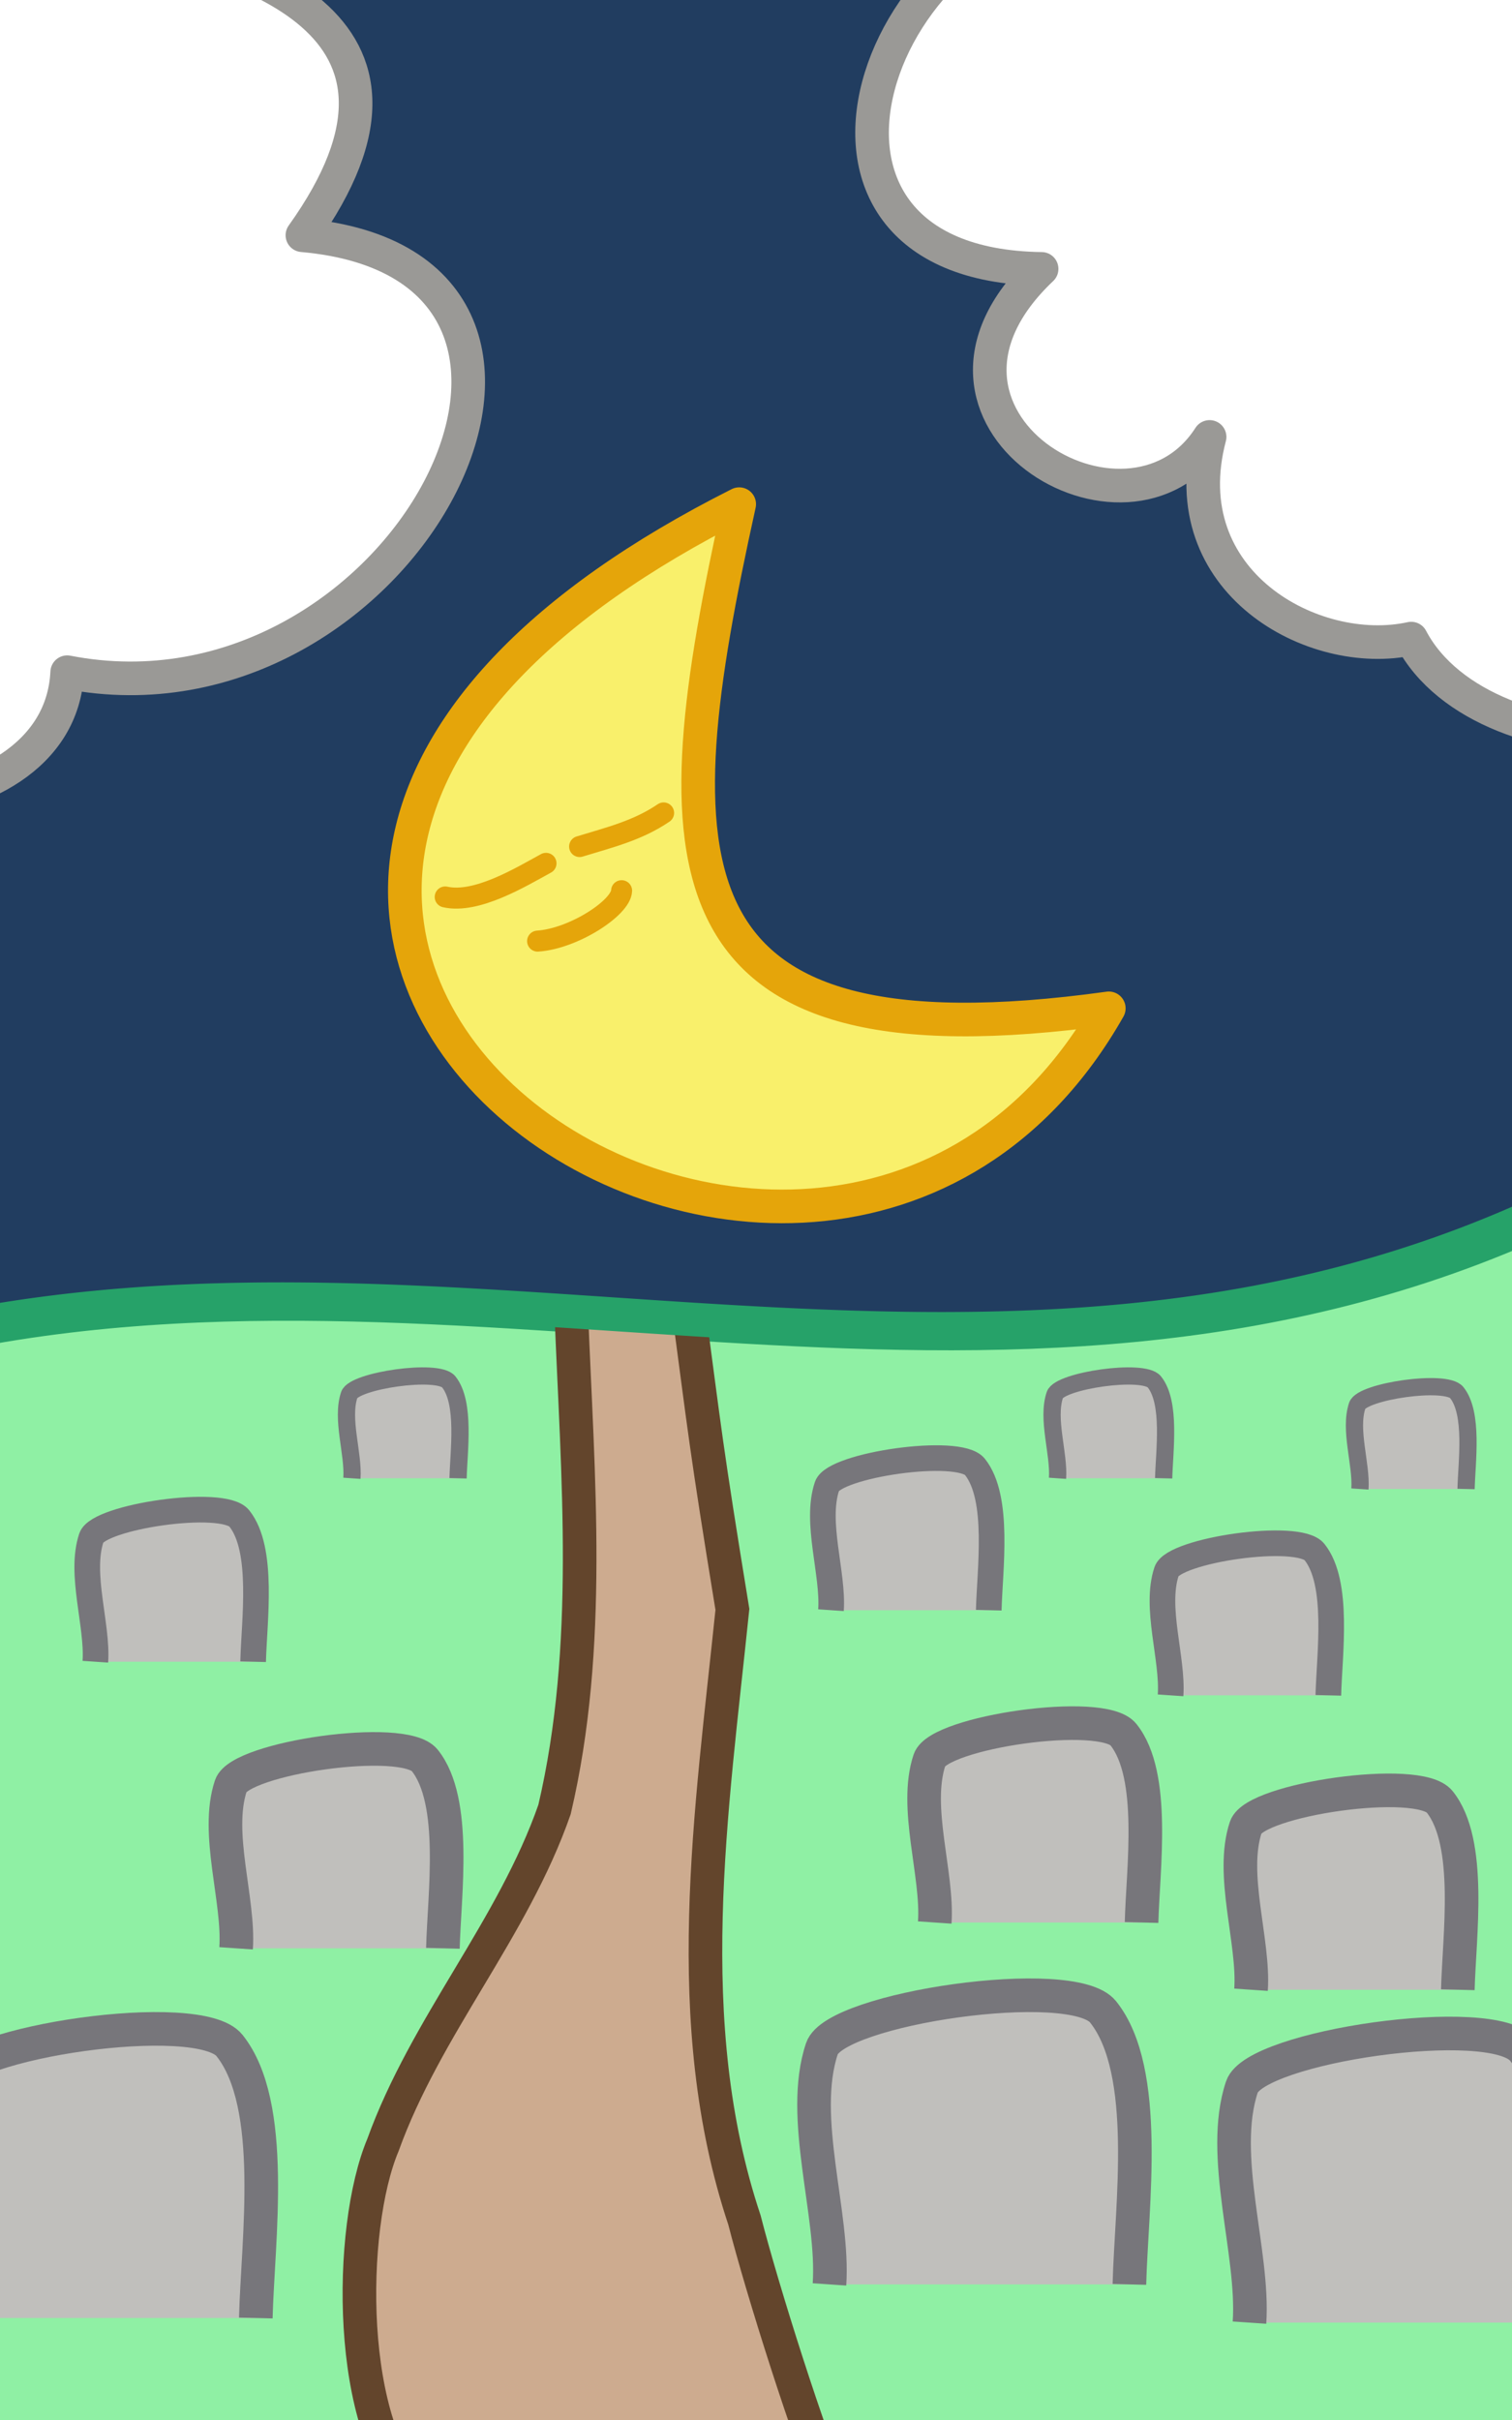 <?xml version="1.0" encoding="UTF-8" standalone="no"?>
<!-- Created with Inkscape (http://www.inkscape.org/) -->

<svg
   xmlns:dc="http://purl.org/dc/elements/1.1/"
   xmlns:cc="http://creativecommons.org/ns#"
   xmlns:rdf="http://www.w3.org/1999/02/22-rdf-syntax-ns#"
   xmlns:svg="http://www.w3.org/2000/svg"
   xmlns="http://www.w3.org/2000/svg"
   xmlns:sodipodi="http://sodipodi.sourceforge.net/DTD/sodipodi-0.dtd"
   xmlns:inkscape="http://www.inkscape.org/namespaces/inkscape"
   sodipodi:docname="graveyard.svg"
   inkscape:version="0.92.4 (5da689c313, 2019-01-14)"
   id="svg8"
   version="1.1"
   viewBox="0 0 95.25 152.4"
   height="576"
   width="360">
  <rect x="0" y="0" width="95.25" height="152.4" fill="#333333" stroke="none"/>
  <defs
     id="defs2" />
  <sodipodi:namedview
     id="base"
     pagecolor="#ffffff"
     bordercolor="#666666"
     borderopacity="1.0"
     inkscape:pageopacity="0.0"
     inkscape:pageshadow="2"
     inkscape:zoom="0.98994949"
     inkscape:cx="392.10367"
     inkscape:cy="135.13656"
     inkscape:document-units="mm"
     inkscape:current-layer="layer1"
     showgrid="true"
     units="px"
     inkscape:window-width="1920"
     inkscape:window-height="985"
     inkscape:window-x="1280"
     inkscape:window-y="36"
     inkscape:window-maximized="1"
     inkscape:pagecheckerboard="true"
     inkscape:snap-grids="true"
     inkscape:snap-bbox="true"
     inkscape:snap-bbox-edge-midpoints="true"
     borderlayer="true"
     inkscape:object-paths="true">
    <inkscape:grid
       empspacing="4"
       id="grid834"
       type="xygrid" />
  </sodipodi:namedview>
  <g
     inkscape:groupmode="layer"
     id="layer2"
     inkscape:label="BG">
    <path
       style="fill:#ffffff;stroke:#9a9996;stroke-width:1.323;stroke-linecap:round;stroke-linejoin:round;stroke-opacity:1;stroke-miterlimit:4;stroke-dasharray:none;fill-opacity:1"
       d="m 34.925,-154.517 c -5.519,-2.785 -6.133,6.561 -2.117,6.35 -7.492,1.891 2.808,12.627 2.117,4.233 -1.616,6.854 6.482,7.09 4.233,2.117 2.426,-2.066 3.946,-7.661 0,-7.408 5.224,-4.602 -0.005,-6.76 -4.233,-5.292 z"
       id="path2300"
       inkscape:connector-curvature="0" />
    <path
       style="fill:#8ff0a4;fill-opacity:1;stroke:#26a269;stroke-width:1.323;stroke-linecap:round;stroke-linejoin:round;stroke-miterlimit:4;stroke-dasharray:none;stroke-opacity:1"
       d="m 29.633,-50.8 c 0.985,-6.024 3.175,-6.35 5.292,0 2.117,-6.35 4.158,-5.23 5.292,-10e-7 1.058,-4.233 1.764,-3.94 2.117,-4.233 l 0,29.633 h -12.7 z"
       id="path2298"
       inkscape:connector-curvature="0"
       sodipodi:nodetypes="ccccccc" />
    <g
       id="g2376"
       transform="rotate(-180,-68.262,-219.604)">
      <path
         style="fill:#62a0ea;fill-opacity:1;stroke:#1a5fb4;stroke-width:1.323;stroke-linecap:butt;stroke-linejoin:miter;stroke-miterlimit:4;stroke-dasharray:none;stroke-opacity:1"
         d="m -82.055,-144.475 c 0,0 0,-124.872 0,-124.872 0,0 11.481,-24.769 11.481,-24.769 0,0 0,149.534 0,149.534 0,0 -11.481,0.107 -11.481,0.107"
         id="path2241-1-2"
         inkscape:connector-curvature="0"
         sodipodi:nodetypes="ccccc" />
      <path
         style="fill:#ffffff;fill-opacity:1;stroke:#9a9996;stroke-width:1.323;stroke-linecap:round;stroke-linejoin:round;stroke-miterlimit:4;stroke-dasharray:none;stroke-opacity:1"
         d="m -77.765,-165 c -4.461,3.781 -4.918,-3.658 -1.79,-4.823 -5.586,0.918 2.397,-12.241 1.79,-4.489 -1.376,-5.227 6.203,-9.877 3.916,-3.885 2.474,0.726 4.12,5.48 0,6.927 5.567,2.37 -0.005,6.322 -3.916,6.27 0,0 0,0 0,0"
         id="path2300-0"
         inkscape:connector-curvature="0" />
      <path
         style="fill:#8ff0a4;fill-opacity:1;stroke:#26a269;stroke-width:1.323;stroke-linecap:round;stroke-linejoin:round;stroke-miterlimit:4;stroke-dasharray:none;stroke-opacity:1"
         d="m -82.055,-248.535 c 0.753,3.644 2.5,0.928 4.29,-7.719 1.899,2.341 3.842,-2.028 4.973,-8.948 1.091,2.123 1.839,0.535 2.218,0.162 0,0 0,-29.076 0,-29.076 0,0 -11.481,24.769 -11.481,24.769 0,0 0,20.812 0,20.812"
         id="path2298-2"
         inkscape:connector-curvature="0"
         sodipodi:nodetypes="ccccccc" />
      <path
         style="fill:#ffffff;fill-opacity:1;stroke:#9a9996;stroke-width:1.323;stroke-linecap:round;stroke-linejoin:round;stroke-miterlimit:4;stroke-dasharray:none;stroke-opacity:1"
         d="m -77.765,-225.525 c -4.461,8.106 -4.918,1.11 -1.79,-3.088 -5.586,6.334 2.397,-14.566 1.79,-6.224 -1.376,-3.893 6.203,-15.891 3.916,-7.682 2.474,-1.673 4.12,1.486 0,6.927 5.567,-3.028 -0.005,6.327 -3.916,10.067 0,0 0,0 0,0"
         id="path2300-9-3"
         inkscape:connector-curvature="0" />
      <path
         style="color:#000000;font-style:normal;font-variant:normal;font-weight:normal;font-stretch:normal;font-size:medium;line-height:normal;font-family:sans-serif;font-variant-ligatures:normal;font-variant-position:normal;font-variant-caps:normal;font-variant-numeric:normal;font-variant-alternates:normal;font-feature-settings:normal;text-indent:0;text-align:start;text-decoration:none;text-decoration-line:none;text-decoration-style:solid;text-decoration-color:#000000;letter-spacing:normal;word-spacing:normal;text-transform:none;writing-mode:lr-tb;direction:ltr;text-orientation:mixed;dominant-baseline:auto;baseline-shift:baseline;text-anchor:start;white-space:normal;shape-padding:0;clip-rule:nonzero;display:inline;overflow:visible;visibility:visible;opacity:1;isolation:auto;mix-blend-mode:normal;color-interpolation:sRGB;color-interpolation-filters:linearRGB;solid-color:#000000;solid-opacity:1;vector-effect:none;fill:#1a5fb4;fill-opacity:1;fill-rule:nonzero;stroke:none;stroke-width:1.323;stroke-linecap:butt;stroke-linejoin:miter;stroke-miterlimit:4;stroke-dasharray:none;stroke-dashoffset:0;stroke-opacity:1;color-rendering:auto;image-rendering:auto;shape-rendering:auto;text-rendering:auto;enable-background:accumulate"
         d="m -82.549,-143.933 c 0,0 0,-0.536 0,-0.536 0,0 0,-124.348 0,-124.348 0,0 12.699,-27.514 12.699,-27.514 0,0 0,152.398 0,152.398 0,0 -12.699,1e-4 -12.699,1e-4 m 0.998,-1.093 c 0,0 10.269,-0.191 10.269,-0.191 0,0 0,-146.728 0,-146.728 0,0 -10.269,22.058 -10.269,22.058 0,0 0,124.862 0,124.862"
         id="path2241-1-8-7"
         inkscape:connector-curvature="0" />
    </g>
    <path
       style="fill:#62a0ea;fill-opacity:1;stroke:#1a5fb4;stroke-width:1.323;stroke-linecap:butt;stroke-linejoin:miter;stroke-miterlimit:4;stroke-dasharray:none;stroke-opacity:1"
       d="M -40.217,-295.275 V -142.875 l 12.7,-27.517 v -124.883 z"
       id="path2241-5"
       inkscape:connector-curvature="0" />
    <path
       transform="translate(0,-144.6)"
       style="fill:#213d60;stroke:none;stroke-width:0.265px;stroke-linecap:butt;stroke-linejoin:miter;stroke-opacity:1;fill-opacity:1"
       d="m 21.167,136.133 c -7.044,-1.832 -17.381,-0.831 -25.443,-0.831 -9.538,0 -22.192,-1.868 -31.003,1.069 -26.869,8.956 -48.608,81.7 -26.994,100.226 25.847,22.154 205.652,32.796 245.353,20.58 17.634,-5.426 12.562,-31.542 12.562,-45.703 0,-57.152 -54.511,-73.457 -102.097,-85.794 -71.082,-18.429 -38.214,12.261 -72.378,10.453 z"
       id="path906"
       inkscape:connector-curvature="0" />
    <path
       style="fill:#f9f06b;stroke:#e5a50a;stroke-width:2.117;stroke-linecap:round;stroke-linejoin:round;stroke-opacity:1;stroke-miterlimit:4;stroke-dasharray:none;fill-opacity:1"
       d="M 46.567,31.75 C -4.69,57.551 51.392,96.044 69.85,63.5 41.204,67.472 41.579,54.34 46.567,31.75 Z"
       id="path1121"
       inkscape:connector-curvature="0" />
    <path
       style="fill:none;stroke:#e5a50a;stroke-width:1.323;stroke-linecap:round;stroke-linejoin:round;stroke-miterlimit:4;stroke-dasharray:none;stroke-opacity:1"
       d="m 28.046,56.486 c 1.972,0.446 4.777,-1.256 6.35,-2.117"
       id="path1123"
       inkscape:connector-curvature="0" />
    <path
       style="fill:none;stroke:#e5a50a;stroke-width:1.323;stroke-linecap:round;stroke-linejoin:round;stroke-miterlimit:4;stroke-dasharray:none;stroke-opacity:1"
       d="m 36.513,53.311 c 1.888,-0.579 3.66,-1.005 5.292,-2.117"
       id="path1125"
       inkscape:connector-curvature="0" />
    <path
       style="fill:none;stroke:#e5a50a;stroke-width:1.323;stroke-linecap:round;stroke-linejoin:round;stroke-opacity:1;stroke-miterlimit:4;stroke-dasharray:none"
       d="m 33.867,59.267 c 2.285,-0.153 5.255,-2.109 5.292,-3.175"
       id="path1127"
       inkscape:connector-curvature="0"
       sodipodi:nodetypes="cc" />
  </g>
  <g
     inkscape:label="FG"
     inkscape:groupmode="layer"
     id="layer1"
     transform="translate(0,-144.6)">
    <path
       style="fill:#8ff0a4;stroke:#26a269;stroke-width:2.117;stroke-linecap:round;stroke-linejoin:round;stroke-opacity:1;stroke-miterlimit:4;stroke-dasharray:none;fill-opacity:1"
       d="m -7.216,229.648 c 34.904,-9.245 69.886,7.851 105.037,-8.553 0.941,25.215 4.009,48.655 4.009,74.568 3.158,26.11 -109.207,20.605 -114.926,12.027 -8.346,-12.519 2.635,-61.82 5.88,-78.043 z"
       id="path877"
       inkscape:connector-curvature="0" />
    <path
       style="fill:#cdab8f;stroke:#63452c;stroke-width:2.117;stroke-linecap:butt;stroke-linejoin:miter;stroke-miterlimit:4;stroke-dasharray:none;stroke-opacity:1;fill-opacity:1"
       d="m 35.983,227.15 c 0.408,10.449 1.361,21.122 -1.05,31.402 -2.619,7.516 -8.106,13.634 -10.81,21.133 -2.211,5.262 -2.304,17.938 2.198,22.058 3.826,2.264 9.367,-0.199 13.891,0.608 3.888,-0.391 10.055,1.149 12.502,-0.158 -1.756,-4.079 -4.695,-13.411 -5.817,-17.786 -4.152,-12.456 -2.071,-25.718 -0.759,-38.455 -1.689,-10.335 -1.749,-11.323 -2.748,-18.802"
       id="path881"
       inkscape:connector-curvature="0"
       sodipodi:nodetypes="ccccccccc" />
    <path
       style="color:#000000;font-style:normal;font-variant:normal;font-weight:normal;font-stretch:normal;font-size:medium;line-height:normal;font-family:sans-serif;font-variant-ligatures:normal;font-variant-position:normal;font-variant-caps:normal;font-variant-numeric:normal;font-variant-alternates:normal;font-feature-settings:normal;text-indent:0;text-align:start;text-decoration:none;text-decoration-line:none;text-decoration-style:solid;text-decoration-color:#000000;letter-spacing:normal;word-spacing:normal;text-transform:none;writing-mode:lr-tb;direction:ltr;text-orientation:mixed;dominant-baseline:auto;baseline-shift:baseline;text-anchor:start;white-space:normal;shape-padding:0;clip-rule:nonzero;display:inline;overflow:visible;visibility:visible;opacity:1;isolation:auto;mix-blend-mode:normal;color-interpolation:sRGB;color-interpolation-filters:linearRGB;solid-color:#000000;solid-opacity:1;vector-effect:none;fill:#26a269;fill-opacity:1;fill-rule:nonzero;stroke:none;stroke-width:2.117;stroke-linecap:round;stroke-linejoin:round;stroke-miterlimit:4;stroke-dasharray:none;stroke-dashoffset:0;stroke-opacity:1;color-rendering:auto;image-rendering:auto;shape-rendering:auto;text-rendering:auto;enable-background:accumulate"
       d="m 97.402,219.742 a 1.058,1.058 0 0 0 -0.482,0.1 c -17.326,8.085 -34.633,7.929 -52.1,6.863 -17.466,-1.066 -35.069,-3.061 -52.762,1.625 a 1.058,1.058 0 0 0 -0.768,0.814 c -1.618,8.088 -5.181,24.501 -7.297,40.479 -1.058,7.989 -1.755,15.871 -1.66,22.592 0.095,6.721 0.911,12.282 3.234,15.768 0.572,0.858 1.497,1.402 2.719,1.945 1.222,0.543 2.767,1.04 4.611,1.51 3.688,0.939 8.567,1.759 14.242,2.42 11.351,1.322 25.871,1.999 40.131,1.59 14.26,-0.409 28.243,-1.893 38.584,-4.963 5.17,-1.535 9.44,-3.456 12.402,-5.939 2.963,-2.483 4.607,-5.672 4.168,-9.305 l 0.008,0.129 c 0,-25.997 -3.071,-49.456 -4.01,-74.609 a 1.058,1.058 0 0 0 -1.021,-1.018 z m -0.998,2.596 c 1.006,24.694 3.912,47.723 3.912,73.031 a 1.058,1.058 0 0 0 0.008,0.127 c 0.35,2.895 -0.826,5.246 -3.426,7.426 -2.6,2.18 -6.635,4.046 -11.645,5.533 -10.018,2.974 -23.891,4.471 -38.043,4.877 -14.152,0.406 -28.597,-0.269 -39.824,-1.576 -5.614,-0.654 -10.427,-1.468 -13.967,-2.369 -1.77,-0.451 -3.222,-0.925 -4.273,-1.393 -1.051,-0.467 -1.674,-0.971 -1.816,-1.186 -1.849,-2.774 -2.789,-8.072 -2.881,-14.623 -0.092,-6.551 0.593,-14.354 1.643,-22.283 2.059,-15.548 5.473,-31.379 7.141,-39.666 17.004,-4.348 34.135,-2.477 51.459,-1.42 17.075,1.042 34.361,1.188 51.713,-6.479 z"
       id="path877-6"
       inkscape:connector-curvature="0" />
    <path
       style="fill:#c0bfbc;fill-opacity:1;stroke:#77767b;stroke-width:2.117;stroke-linecap:butt;stroke-linejoin:miter;stroke-miterlimit:4;stroke-dasharray:none;stroke-opacity:1"
       d="m 52.254,288.461 c 0.3,-4.412 -1.926,-10.5 -0.478,-14.845 0.847,-2.541 15.782,-4.733 17.713,-2.32 2.99,3.737 1.779,12.287 1.659,17.165"
       id="path935"
       inkscape:connector-curvature="0" />
    <path
       style="fill:#c0bfbc;fill-opacity:1;stroke:#77767b;stroke-width:2.117;stroke-linecap:butt;stroke-linejoin:miter;stroke-miterlimit:4;stroke-dasharray:none;stroke-opacity:1"
       d="m 78.713,290.868 c 0.3,-4.412 -1.926,-10.5 -0.478,-14.845 0.847,-2.541 15.782,-4.733 17.713,-2.32 2.99,3.737 1.779,12.287 1.659,17.165"
       id="path935-7"
       inkscape:connector-curvature="0" />
    <path
       style="fill:#c0bfbc;fill-opacity:1;stroke:#77767b;stroke-width:2.117;stroke-linecap:butt;stroke-linejoin:miter;stroke-miterlimit:4;stroke-dasharray:none;stroke-opacity:1"
       d="m -2.779,290.578 c 0.3,-4.412 -1.926,-10.5 -0.478,-14.845 0.847,-2.541 15.782,-4.733 17.713,-2.32 2.99,3.737 1.779,12.287 1.659,17.165"
       id="path935-7-5"
       inkscape:connector-curvature="0" />
    <path
       style="fill:#c0bfbc;fill-opacity:1;stroke:#77767b;stroke-width:2.117;stroke-linecap:butt;stroke-linejoin:miter;stroke-miterlimit:4;stroke-dasharray:none;stroke-opacity:1"
       d="m 78.81,269.905 c 0.207,-3.042 -1.328,-7.24 -0.33,-10.237 0.584,-1.752 10.883,-3.264 12.214,-1.599 2.062,2.577 1.227,8.472 1.144,11.836"
       id="path935-7-5-3"
       inkscape:connector-curvature="0" />
    <path
       style="fill:#c0bfbc;fill-opacity:1;stroke:#77767b;stroke-width:2.117;stroke-linecap:butt;stroke-linejoin:miter;stroke-miterlimit:4;stroke-dasharray:none;stroke-opacity:1"
       d="m 58.886,265.671 c 0.207,-3.042 -1.328,-7.24 -0.33,-10.237 0.584,-1.752 10.883,-3.264 12.214,-1.599 2.062,2.577 1.227,8.472 1.144,11.836"
       id="path935-7-5-3-5"
       inkscape:connector-curvature="0" />
    <path
       style="fill:#c0bfbc;fill-opacity:1;stroke:#77767b;stroke-width:2.117;stroke-linecap:butt;stroke-linejoin:miter;stroke-miterlimit:4;stroke-dasharray:none;stroke-opacity:1"
       d="m 14.873,267.295 c 0.207,-3.042 -1.328,-7.24 -0.33,-10.237 0.584,-1.752 10.883,-3.264 12.214,-1.599 2.062,2.577 1.227,8.472 1.144,11.836"
       id="path935-7-5-3-5-6"
       inkscape:connector-curvature="0" />
    <path
       style="fill:#c0bfbc;fill-opacity:1;stroke:#77767b;stroke-width:1.615;stroke-linecap:butt;stroke-linejoin:miter;stroke-miterlimit:4;stroke-dasharray:none;stroke-opacity:1"
       d="m 6.007,249.248 c 0.158,-2.32 -1.013,-5.523 -0.251,-7.808 0.445,-1.336 8.301,-2.49 9.317,-1.22 1.573,1.966 0.936,6.463 0.873,9.028"
       id="path935-7-5-3-5-6-2"
       inkscape:connector-curvature="0" />
    <path
       style="fill:#c0bfbc;fill-opacity:1;stroke:#77767b;stroke-width:1.615;stroke-linecap:butt;stroke-linejoin:miter;stroke-miterlimit:4;stroke-dasharray:none;stroke-opacity:1"
       d="m 52.349,246.002 c 0.158,-2.32 -1.013,-5.523 -0.251,-7.808 0.445,-1.336 8.301,-2.49 9.317,-1.22 1.573,1.966 0.936,6.463 0.873,9.028"
       id="path935-7-5-3-5-6-2-9"
       inkscape:connector-curvature="0" />
    <path
       style="fill:#c0bfbc;fill-opacity:1;stroke:#77767b;stroke-width:1.615;stroke-linecap:butt;stroke-linejoin:miter;stroke-miterlimit:4;stroke-dasharray:none;stroke-opacity:1"
       d="m 73.741,251.365 c 0.158,-2.32 -1.013,-5.523 -0.251,-7.808 0.445,-1.336 8.301,-2.49 9.317,-1.22 1.573,1.966 0.936,6.463 0.873,9.028"
       id="path935-7-5-3-5-6-2-9-1"
       inkscape:connector-curvature="0" />
    <path
       style="fill:#c0bfbc;fill-opacity:1;stroke:#77767b;stroke-width:1.086;stroke-linecap:butt;stroke-linejoin:miter;stroke-miterlimit:4;stroke-dasharray:none;stroke-opacity:1"
       d="m 85.67,238.37 c 0.106,-1.561 -0.682,-3.716 -0.169,-5.253 0.3,-0.899 5.585,-1.675 6.268,-0.821 1.058,1.322 0.63,4.348 0.587,6.074"
       id="path935-7-5-3-5-6-2-9-1-2"
       inkscape:connector-curvature="0" />
    <path
       style="fill:#c0bfbc;fill-opacity:1;stroke:#77767b;stroke-width:1.086;stroke-linecap:butt;stroke-linejoin:miter;stroke-miterlimit:4;stroke-dasharray:none;stroke-opacity:1"
       d="m 66.62,237.696 c 0.106,-1.561 -0.682,-3.716 -0.169,-5.253 0.3,-0.899 5.585,-1.675 6.268,-0.821 1.058,1.322 0.63,4.348 0.587,6.074"
       id="path935-7-5-3-5-6-2-9-1-2-7"
       inkscape:connector-curvature="0" />
    <path
       style="fill:#c0bfbc;fill-opacity:1;stroke:#77767b;stroke-width:1.086;stroke-linecap:butt;stroke-linejoin:miter;stroke-miterlimit:4;stroke-dasharray:none;stroke-opacity:1"
       d="m 22.17,237.696 c 0.106,-1.561 -0.682,-3.716 -0.169,-5.253 0.3,-0.899 5.585,-1.675 6.268,-0.821 1.058,1.322 0.63,4.348 0.587,6.074"
       id="path935-7-5-3-5-6-2-9-1-2-7-0"
       inkscape:connector-curvature="0" />
    <path
       style="fill:#ffffff;stroke:#9a9996;stroke-width:2.117;stroke-linecap:round;stroke-linejoin:round;stroke-opacity:1;stroke-miterlimit:4;stroke-dasharray:none;fill-opacity:1"
       d="m 69.85,138.25 c -14.689,0.516 -22.591,23.042 -4.233,23.283 -9.921,9.39 5.443,18.607 10.583,10.583 -2.414,9.125 6.545,14.051 12.7,12.7 4.605,8.751 24.899,8.395 25.4,-2.117 21.05,4.104 36.425,-25.602 14.817,-27.517 9.652,-13.507 -3.722,-17.254 -12.7,-19.05 -3.779,-15.608 -32.586,-11.198 -33.867,-2.117 -5.541,-6.698 -17.874,-2.773 -12.7,4.233 z"
       id="path1102"
       inkscape:connector-curvature="0" />
    <path
       style="fill:#ffffff;fill-opacity:1;stroke:#9a9996;stroke-width:2.117;stroke-linecap:round;stroke-linejoin:round;stroke-miterlimit:4;stroke-dasharray:none;stroke-opacity:1"
       d="m -40.217,142.483 c -14.689,0.516 -22.591,23.042 -4.233,23.283 -9.921,9.39 5.443,18.607 10.583,10.583 -2.414,9.125 6.545,14.051 12.7,12.7 4.605,8.751 24.899,8.395 25.4,-2.117 21.05,4.104 36.425,-25.602 14.817,-27.517 9.652,-13.507 -3.722,-17.254 -12.7,-19.05 -3.779,-15.608 -32.586,-11.198 -33.867,-2.117 -5.541,-6.698 -17.874,-2.773 -12.7,4.233 z"
       id="path1102-9"
       inkscape:connector-curvature="0" />
  </g>
</svg>
